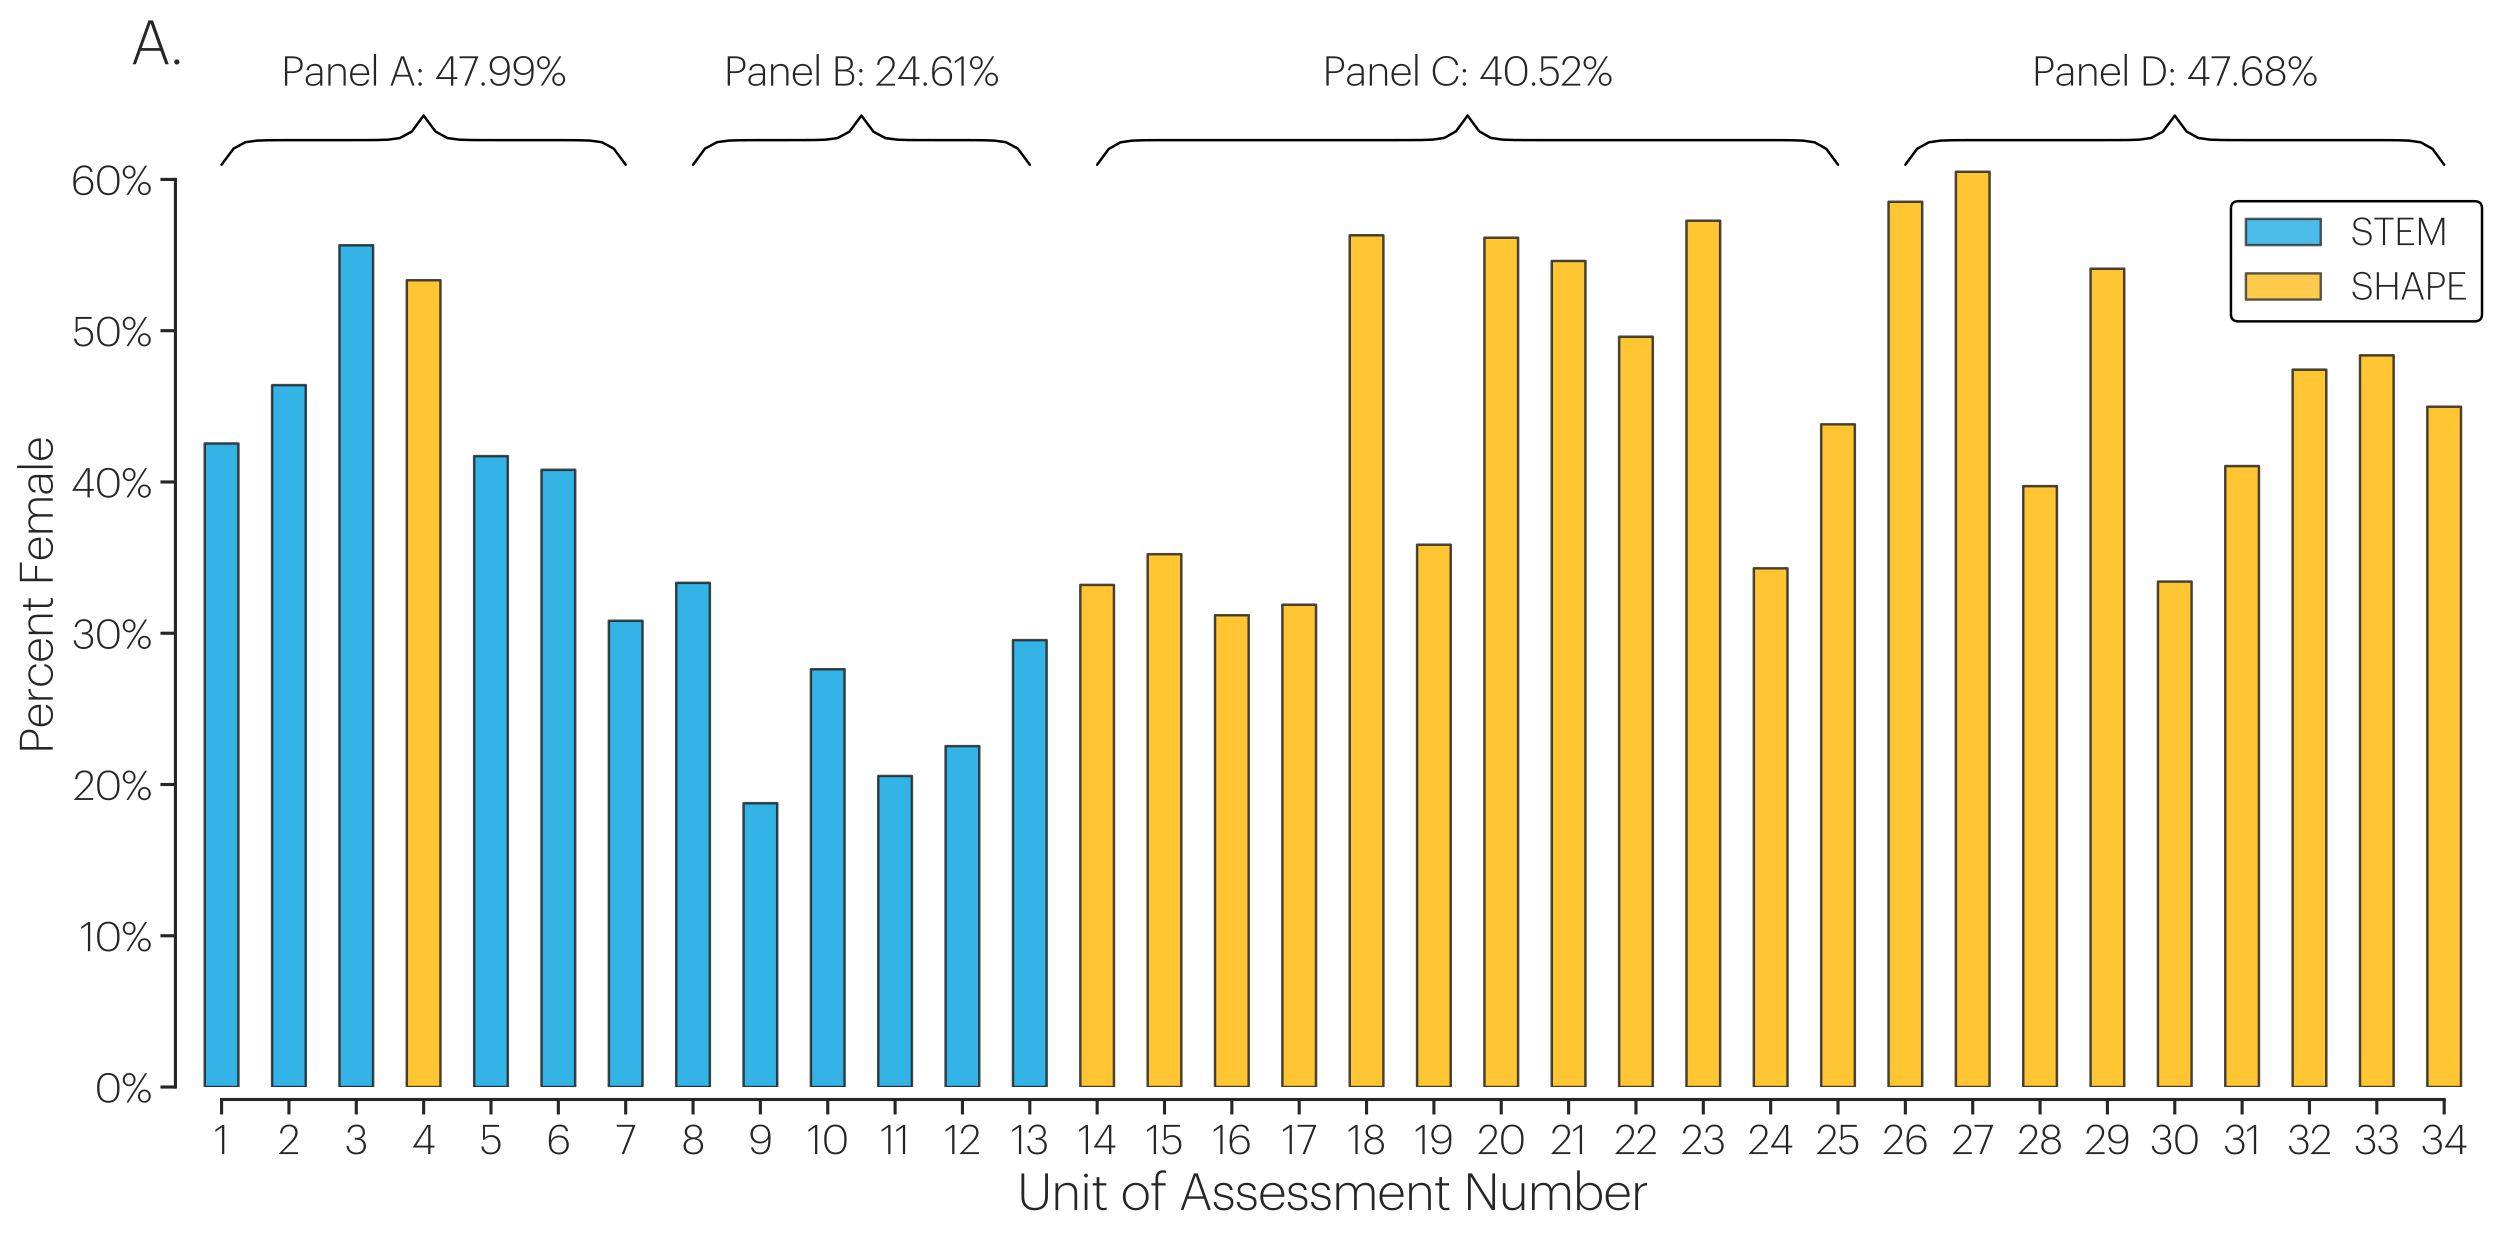 <?xml version="1.0" encoding="utf-8" standalone="no"?>
<!DOCTYPE svg PUBLIC "-//W3C//DTD SVG 1.1//EN"
  "http://www.w3.org/Graphics/SVG/1.1/DTD/svg11.dtd">
<svg xmlns:xlink="http://www.w3.org/1999/xlink" width="1001.698pt" height="495.631pt" viewBox="0 0 1001.698 495.631" xmlns="http://www.w3.org/2000/svg" version="1.1">
 <defs>
  <style type="text/css">*{stroke-linejoin: round; stroke-linecap: butt}</style>
 </defs>
 <g id="figure_1">
  <g id="patch_1">
   <path d="M 0 495.631 
L 1001.698 495.631 
L 1001.698 0 
L 0 0 
z
" style="fill: #ffffff"/>
  </g>
  <g id="axes_1">
   <g id="patch_2">
    <path d="M 75.29 435.551 
L 992.823 435.551 
L 992.823 41.6 
L 75.29 41.6 
z
" style="fill: #ffffff"/>
   </g>
   <g id="matplotlib.axis_1">
    <g id="xtick_1">
     <g id="line2d_1">
      <defs>
       <path id="mcbde3b806e" d="M 0 0 
L 0 6 
" style="stroke: #262626; stroke-width: 1.25"/>
      </defs>
      <g>
       <use xlink:href="#mcbde3b806e" x="88.783" y="440.551" style="fill: #262626; stroke: #262626; stroke-width: 1.25"/>
      </g>
     </g>
     <g id="text_1">
      <!-- 1 -->
      <g style="fill: #262626" transform="translate(85.839 462.419) scale(0.16 -0.16)">
       <defs>
        <path id="Graphik-Light-31" d="M 1222 0 
L 1222 4205 
L 173 3475 
L 173 3808 
L 1274 4576 
L 1574 4576 
L 1574 0 
L 1222 0 
z
" transform="scale(0.016)"/>
       </defs>
       <use xlink:href="#Graphik-Light-31"/>
      </g>
     </g>
    </g>
    <g id="xtick_2">
     <g id="line2d_2">
      <g>
       <use xlink:href="#mcbde3b806e" x="115.769" y="440.551" style="fill: #262626; stroke: #262626; stroke-width: 1.25"/>
      </g>
     </g>
     <g id="text_2">
      <!-- 2 -->
      <g style="fill: #262626" transform="translate(111.473 462.419) scale(0.16 -0.16)">
       <defs>
        <path id="Graphik-Light-32" d="M 128 0 
L 128 83 
L 1965 1984 
Q 2336 2368 2509 2697 
Q 2682 3027 2682 3392 
Q 2682 3840 2419 4086 
Q 2157 4333 1709 4333 
Q 1254 4333 966 4061 
Q 678 3789 614 3245 
L 282 3245 
Q 333 3891 720 4259 
Q 1107 4627 1708 4627 
Q 2310 4627 2675 4294 
Q 3040 3962 3040 3379 
Q 3040 2611 2170 1760 
L 691 294 
L 3104 294 
L 3104 0 
L 128 0 
z
" transform="scale(0.016)"/>
       </defs>
       <use xlink:href="#Graphik-Light-32"/>
      </g>
     </g>
    </g>
    <g id="xtick_3">
     <g id="line2d_3">
      <g>
       <use xlink:href="#mcbde3b806e" x="142.756" y="440.551" style="fill: #262626; stroke: #262626; stroke-width: 1.25"/>
      </g>
     </g>
     <g id="text_3">
      <!-- 3 -->
      <g style="fill: #262626" transform="translate(138.219 462.419) scale(0.16 -0.16)">
       <defs>
        <path id="Graphik-Light-33" d="M 1766 -51 
Q 1088 -51 675 336 
Q 262 723 237 1293 
L 563 1293 
Q 608 826 912 534 
Q 1216 243 1773 243 
Q 2323 243 2620 512 
Q 2918 781 2918 1267 
Q 2918 1722 2656 1984 
Q 2394 2246 1875 2246 
L 1542 2246 
L 1542 2547 
L 1850 2547 
Q 2317 2547 2547 2790 
Q 2778 3034 2778 3418 
Q 2778 3821 2531 4073 
Q 2285 4326 1837 4326 
Q 1370 4326 1075 4060 
Q 781 3795 736 3373 
L 416 3373 
Q 448 3904 845 4265 
Q 1242 4627 1837 4627 
Q 2426 4627 2774 4281 
Q 3123 3936 3123 3424 
Q 3123 3059 2921 2793 
Q 2720 2528 2374 2419 
Q 2797 2323 3040 2025 
Q 3283 1728 3283 1267 
Q 3283 653 2867 301 
Q 2451 -51 1766 -51 
z
" transform="scale(0.016)"/>
       </defs>
       <use xlink:href="#Graphik-Light-33"/>
      </g>
     </g>
    </g>
    <g id="xtick_4">
     <g id="line2d_4">
      <g>
       <use xlink:href="#mcbde3b806e" x="169.742" y="440.551" style="fill: #262626; stroke: #262626; stroke-width: 1.25"/>
      </g>
     </g>
     <g id="text_4">
      <!-- 4 -->
      <g style="fill: #262626" transform="translate(164.982 462.419) scale(0.16 -0.16)">
       <defs>
        <path id="Graphik-Light-34" d="M 2573 0 
L 2573 1030 
L 211 1030 
L 211 1139 
L 2426 4576 
L 2925 4576 
L 2925 1325 
L 3558 1325 
L 3558 1030 
L 2925 1030 
L 2925 0 
L 2573 0 
z
M 685 1325 
L 2573 1325 
L 2573 4314 
L 685 1325 
z
" transform="scale(0.016)"/>
       </defs>
       <use xlink:href="#Graphik-Light-34"/>
      </g>
     </g>
    </g>
    <g id="xtick_5">
     <g id="line2d_5">
      <g>
       <use xlink:href="#mcbde3b806e" x="196.728" y="440.551" style="fill: #262626; stroke: #262626; stroke-width: 1.25"/>
      </g>
     </g>
     <g id="text_5">
      <!-- 5 -->
      <g style="fill: #262626" transform="translate(192.241 462.419) scale(0.16 -0.16)">
       <defs>
        <path id="Graphik-Light-35" d="M 1715 -51 
Q 1050 -51 672 294 
Q 294 640 243 1178 
L 589 1178 
Q 730 243 1715 243 
Q 2259 243 2569 576 
Q 2880 909 2880 1485 
Q 2880 2022 2569 2352 
Q 2259 2682 1779 2682 
Q 1056 2682 646 2182 
L 512 2182 
L 512 4576 
L 3008 4576 
L 3008 4269 
L 813 4269 
L 813 2592 
Q 1197 2976 1837 2976 
Q 2445 2976 2845 2566 
Q 3245 2157 3245 1485 
Q 3245 781 2816 365 
Q 2387 -51 1715 -51 
z
" transform="scale(0.016)"/>
       </defs>
       <use xlink:href="#Graphik-Light-35"/>
      </g>
     </g>
    </g>
    <g id="xtick_6">
     <g id="line2d_6">
      <g>
       <use xlink:href="#mcbde3b806e" x="223.714" y="440.551" style="fill: #262626; stroke: #262626; stroke-width: 1.25"/>
      </g>
     </g>
     <g id="text_6">
      <!-- 6 -->
      <g style="fill: #262626" transform="translate(218.914 462.419) scale(0.16 -0.16)">
       <defs>
        <path id="Graphik-Light-36" d="M 1978 -51 
Q 1421 -51 1053 211 
Q 685 474 534 893 
Q 384 1312 384 1875 
L 384 2208 
Q 384 3418 851 4022 
Q 1318 4627 2106 4627 
Q 2630 4627 2972 4364 
Q 3315 4102 3392 3584 
L 3053 3584 
Q 2912 4326 2086 4326 
Q 1466 4326 1104 3836 
Q 742 3347 736 2317 
L 736 2131 
Q 890 2496 1245 2704 
Q 1600 2912 2016 2912 
Q 2714 2912 3114 2499 
Q 3514 2086 3514 1446 
Q 3514 774 3094 361 
Q 2675 -51 1978 -51 
z
M 1978 237 
Q 2509 237 2829 566 
Q 3149 896 3149 1434 
Q 3149 1978 2841 2301 
Q 2534 2624 1971 2624 
Q 1466 2624 1120 2313 
Q 774 2003 774 1491 
Q 774 941 1088 589 
Q 1402 237 1978 237 
z
" transform="scale(0.016)"/>
       </defs>
       <use xlink:href="#Graphik-Light-36"/>
      </g>
     </g>
    </g>
    <g id="xtick_7">
     <g id="line2d_7">
      <g>
       <use xlink:href="#mcbde3b806e" x="250.701" y="440.551" style="fill: #262626; stroke: #262626; stroke-width: 1.25"/>
      </g>
     </g>
     <g id="text_7">
      <!-- 7 -->
      <g style="fill: #262626" transform="translate(246.668 462.419) scale(0.16 -0.16)">
       <defs>
        <path id="Graphik-Light-37" d="M 954 0 
L 2656 4282 
L 179 4282 
L 179 4576 
L 3104 4576 
L 3104 4518 
L 1318 0 
L 954 0 
z
" transform="scale(0.016)"/>
       </defs>
       <use xlink:href="#Graphik-Light-37"/>
      </g>
     </g>
    </g>
    <g id="xtick_8">
     <g id="line2d_8">
      <g>
       <use xlink:href="#mcbde3b806e" x="277.687" y="440.551" style="fill: #262626; stroke: #262626; stroke-width: 1.25"/>
      </g>
     </g>
     <g id="text_8">
      <!-- 8 -->
      <g style="fill: #262626" transform="translate(273.023 462.419) scale(0.16 -0.16)">
       <defs>
        <path id="Graphik-Light-38" d="M 1869 -51 
Q 1242 -51 787 301 
Q 333 653 333 1274 
Q 333 1734 611 2048 
Q 890 2362 1338 2477 
Q 973 2579 749 2838 
Q 525 3098 525 3475 
Q 525 3987 925 4307 
Q 1325 4627 1869 4627 
Q 2413 4627 2809 4307 
Q 3206 3987 3206 3488 
Q 3206 3104 2992 2848 
Q 2778 2592 2406 2477 
Q 2867 2355 3132 2051 
Q 3398 1747 3398 1286 
Q 3398 653 2956 301 
Q 2515 -51 1869 -51 
z
M 1869 250 
Q 2394 250 2714 522 
Q 3034 794 3034 1299 
Q 3034 1779 2707 2048 
Q 2381 2317 1881 2317 
Q 1382 2317 1040 2041 
Q 698 1766 698 1286 
Q 698 787 1030 518 
Q 1363 250 1869 250 
z
M 1888 2605 
Q 2310 2605 2579 2838 
Q 2848 3072 2848 3488 
Q 2848 3859 2569 4099 
Q 2291 4339 1869 4339 
Q 1440 4339 1161 4102 
Q 883 3866 883 3475 
Q 883 3072 1180 2838 
Q 1478 2605 1888 2605 
z
" transform="scale(0.016)"/>
       </defs>
       <use xlink:href="#Graphik-Light-38"/>
      </g>
     </g>
    </g>
    <g id="xtick_9">
     <g id="line2d_9">
      <g>
       <use xlink:href="#mcbde3b806e" x="304.673" y="440.551" style="fill: #262626; stroke: #262626; stroke-width: 1.25"/>
      </g>
     </g>
     <g id="text_9">
      <!-- 9 -->
      <g style="fill: #262626" transform="translate(299.881 462.419) scale(0.16 -0.16)">
       <defs>
        <path id="Graphik-Light-39" d="M 1798 -45 
Q 1229 -45 861 240 
Q 493 525 397 1050 
L 742 1050 
Q 922 250 1805 250 
Q 2438 250 2771 694 
Q 3104 1139 3110 2170 
L 3110 2413 
Q 2957 2061 2595 1862 
Q 2234 1664 1811 1664 
Q 1126 1664 723 2073 
Q 320 2483 320 3136 
Q 320 3808 742 4217 
Q 1165 4627 1862 4627 
Q 2650 4627 3053 4121 
Q 3456 3616 3456 2739 
L 3456 2214 
Q 3456 -45 1798 -45 
z
M 1856 1952 
Q 2368 1952 2717 2256 
Q 3066 2560 3066 3053 
Q 3066 3610 2749 3978 
Q 2432 4346 1862 4346 
Q 1325 4346 1005 4016 
Q 685 3686 685 3149 
Q 685 2605 992 2278 
Q 1299 1952 1856 1952 
z
" transform="scale(0.016)"/>
       </defs>
       <use xlink:href="#Graphik-Light-39"/>
      </g>
     </g>
    </g>
    <g id="xtick_10">
     <g id="line2d_10">
      <g>
       <use xlink:href="#mcbde3b806e" x="331.659" y="440.551" style="fill: #262626; stroke: #262626; stroke-width: 1.25"/>
      </g>
     </g>
     <g id="text_10">
      <!-- 10 -->
      <g style="fill: #262626" transform="translate(323.443 462.419) scale(0.16 -0.16)">
       <defs>
        <path id="Graphik-Light-30" d="M 2125 250 
Q 2803 250 3148 723 
Q 3494 1197 3494 2112 
L 3494 2496 
Q 3494 3341 3126 3837 
Q 2758 4333 2105 4333 
Q 1453 4333 1091 3849 
Q 730 3366 730 2483 
L 730 2093 
Q 730 1190 1098 720 
Q 1466 250 2125 250 
z
M 2125 -51 
Q 1306 -51 835 521 
Q 365 1094 365 2093 
L 365 2477 
Q 365 3482 829 4054 
Q 1293 4627 2105 4627 
Q 2918 4627 3388 4051 
Q 3859 3475 3859 2496 
L 3859 2106 
Q 3859 1101 3404 525 
Q 2950 -51 2125 -51 
z
" transform="scale(0.016)"/>
       </defs>
       <use xlink:href="#Graphik-Light-31"/>
       <use xlink:href="#Graphik-Light-30" x="36.8"/>
      </g>
     </g>
    </g>
    <g id="xtick_11">
     <g id="line2d_11">
      <g>
       <use xlink:href="#mcbde3b806e" x="358.646" y="440.551" style="fill: #262626; stroke: #262626; stroke-width: 1.25"/>
      </g>
     </g>
     <g id="text_11">
      <!-- 11 -->
      <g style="fill: #262626" transform="translate(352.758 462.419) scale(0.16 -0.16)">
       <use xlink:href="#Graphik-Light-31"/>
       <use xlink:href="#Graphik-Light-31" x="36.8"/>
      </g>
     </g>
    </g>
    <g id="xtick_12">
     <g id="line2d_12">
      <g>
       <use xlink:href="#mcbde3b806e" x="385.632" y="440.551" style="fill: #262626; stroke: #262626; stroke-width: 1.25"/>
      </g>
     </g>
     <g id="text_12">
      <!-- 12 -->
      <g style="fill: #262626" transform="translate(378.392 462.419) scale(0.16 -0.16)">
       <use xlink:href="#Graphik-Light-31"/>
       <use xlink:href="#Graphik-Light-32" x="36.8"/>
      </g>
     </g>
    </g>
    <g id="xtick_13">
     <g id="line2d_13">
      <g>
       <use xlink:href="#mcbde3b806e" x="412.618" y="440.551" style="fill: #262626; stroke: #262626; stroke-width: 1.25"/>
      </g>
     </g>
     <g id="text_13">
      <!-- 13 -->
      <g style="fill: #262626" transform="translate(405.138 462.419) scale(0.16 -0.16)">
       <use xlink:href="#Graphik-Light-31"/>
       <use xlink:href="#Graphik-Light-33" x="36.8"/>
      </g>
     </g>
    </g>
    <g id="xtick_14">
     <g id="line2d_14">
      <g>
       <use xlink:href="#mcbde3b806e" x="439.604" y="440.551" style="fill: #262626; stroke: #262626; stroke-width: 1.25"/>
      </g>
     </g>
     <g id="text_14">
      <!-- 14 -->
      <g style="fill: #262626" transform="translate(431.901 462.419) scale(0.16 -0.16)">
       <use xlink:href="#Graphik-Light-31"/>
       <use xlink:href="#Graphik-Light-34" x="36.8"/>
      </g>
     </g>
    </g>
    <g id="xtick_15">
     <g id="line2d_15">
      <g>
       <use xlink:href="#mcbde3b806e" x="466.591" y="440.551" style="fill: #262626; stroke: #262626; stroke-width: 1.25"/>
      </g>
     </g>
     <g id="text_15">
      <!-- 15 -->
      <g style="fill: #262626" transform="translate(459.16 462.419) scale(0.16 -0.16)">
       <use xlink:href="#Graphik-Light-31"/>
       <use xlink:href="#Graphik-Light-35" x="36.8"/>
      </g>
     </g>
    </g>
    <g id="xtick_16">
     <g id="line2d_16">
      <g>
       <use xlink:href="#mcbde3b806e" x="493.577" y="440.551" style="fill: #262626; stroke: #262626; stroke-width: 1.25"/>
      </g>
     </g>
     <g id="text_16">
      <!-- 16 -->
      <g style="fill: #262626" transform="translate(485.833 462.419) scale(0.16 -0.16)">
       <use xlink:href="#Graphik-Light-31"/>
       <use xlink:href="#Graphik-Light-36" x="36.8"/>
      </g>
     </g>
    </g>
    <g id="xtick_17">
     <g id="line2d_17">
      <g>
       <use xlink:href="#mcbde3b806e" x="520.563" y="440.551" style="fill: #262626; stroke: #262626; stroke-width: 1.25"/>
      </g>
     </g>
     <g id="text_17">
      <!-- 17 -->
      <g style="fill: #262626" transform="translate(513.587 462.419) scale(0.16 -0.16)">
       <use xlink:href="#Graphik-Light-31"/>
       <use xlink:href="#Graphik-Light-37" x="36.8"/>
      </g>
     </g>
    </g>
    <g id="xtick_18">
     <g id="line2d_18">
      <g>
       <use xlink:href="#mcbde3b806e" x="547.55" y="440.551" style="fill: #262626; stroke: #262626; stroke-width: 1.25"/>
      </g>
     </g>
     <g id="text_18">
      <!-- 18 -->
      <g style="fill: #262626" transform="translate(539.942 462.419) scale(0.16 -0.16)">
       <use xlink:href="#Graphik-Light-31"/>
       <use xlink:href="#Graphik-Light-38" x="36.8"/>
      </g>
     </g>
    </g>
    <g id="xtick_19">
     <g id="line2d_19">
      <g>
       <use xlink:href="#mcbde3b806e" x="574.536" y="440.551" style="fill: #262626; stroke: #262626; stroke-width: 1.25"/>
      </g>
     </g>
     <g id="text_19">
      <!-- 19 -->
      <g style="fill: #262626" transform="translate(566.8 462.419) scale(0.16 -0.16)">
       <use xlink:href="#Graphik-Light-31"/>
       <use xlink:href="#Graphik-Light-39" x="36.8"/>
      </g>
     </g>
    </g>
    <g id="xtick_20">
     <g id="line2d_20">
      <g>
       <use xlink:href="#mcbde3b806e" x="601.522" y="440.551" style="fill: #262626; stroke: #262626; stroke-width: 1.25"/>
      </g>
     </g>
     <g id="text_20">
      <!-- 20 -->
      <g style="fill: #262626" transform="translate(591.953 462.419) scale(0.16 -0.16)">
       <use xlink:href="#Graphik-Light-32"/>
       <use xlink:href="#Graphik-Light-30" x="53.7"/>
      </g>
     </g>
    </g>
    <g id="xtick_21">
     <g id="line2d_21">
      <g>
       <use xlink:href="#mcbde3b806e" x="628.508" y="440.551" style="fill: #262626; stroke: #262626; stroke-width: 1.25"/>
      </g>
     </g>
     <g id="text_21">
      <!-- 21 -->
      <g style="fill: #262626" transform="translate(621.268 462.419) scale(0.16 -0.16)">
       <use xlink:href="#Graphik-Light-32"/>
       <use xlink:href="#Graphik-Light-31" x="53.7"/>
      </g>
     </g>
    </g>
    <g id="xtick_22">
     <g id="line2d_22">
      <g>
       <use xlink:href="#mcbde3b806e" x="655.495" y="440.551" style="fill: #262626; stroke: #262626; stroke-width: 1.25"/>
      </g>
     </g>
     <g id="text_22">
      <!-- 22 -->
      <g style="fill: #262626" transform="translate(646.902 462.419) scale(0.16 -0.16)">
       <use xlink:href="#Graphik-Light-32"/>
       <use xlink:href="#Graphik-Light-32" x="53.7"/>
      </g>
     </g>
    </g>
    <g id="xtick_23">
     <g id="line2d_23">
      <g>
       <use xlink:href="#mcbde3b806e" x="682.481" y="440.551" style="fill: #262626; stroke: #262626; stroke-width: 1.25"/>
      </g>
     </g>
     <g id="text_23">
      <!-- 23 -->
      <g style="fill: #262626" transform="translate(673.648 462.419) scale(0.16 -0.16)">
       <use xlink:href="#Graphik-Light-32"/>
       <use xlink:href="#Graphik-Light-33" x="53.7"/>
      </g>
     </g>
    </g>
    <g id="xtick_24">
     <g id="line2d_24">
      <g>
       <use xlink:href="#mcbde3b806e" x="709.467" y="440.551" style="fill: #262626; stroke: #262626; stroke-width: 1.25"/>
      </g>
     </g>
     <g id="text_24">
      <!-- 24 -->
      <g style="fill: #262626" transform="translate(700.411 462.419) scale(0.16 -0.16)">
       <use xlink:href="#Graphik-Light-32"/>
       <use xlink:href="#Graphik-Light-34" x="53.7"/>
      </g>
     </g>
    </g>
    <g id="xtick_25">
     <g id="line2d_25">
      <g>
       <use xlink:href="#mcbde3b806e" x="736.453" y="440.551" style="fill: #262626; stroke: #262626; stroke-width: 1.25"/>
      </g>
     </g>
     <g id="text_25">
      <!-- 25 -->
      <g style="fill: #262626" transform="translate(727.67 462.419) scale(0.16 -0.16)">
       <use xlink:href="#Graphik-Light-32"/>
       <use xlink:href="#Graphik-Light-35" x="53.7"/>
      </g>
     </g>
    </g>
    <g id="xtick_26">
     <g id="line2d_26">
      <g>
       <use xlink:href="#mcbde3b806e" x="763.44" y="440.551" style="fill: #262626; stroke: #262626; stroke-width: 1.25"/>
      </g>
     </g>
     <g id="text_26">
      <!-- 26 -->
      <g style="fill: #262626" transform="translate(754.343 462.419) scale(0.16 -0.16)">
       <use xlink:href="#Graphik-Light-32"/>
       <use xlink:href="#Graphik-Light-36" x="53.7"/>
      </g>
     </g>
    </g>
    <g id="xtick_27">
     <g id="line2d_27">
      <g>
       <use xlink:href="#mcbde3b806e" x="790.426" y="440.551" style="fill: #262626; stroke: #262626; stroke-width: 1.25"/>
      </g>
     </g>
     <g id="text_27">
      <!-- 27 -->
      <g style="fill: #262626" transform="translate(782.097 462.419) scale(0.16 -0.16)">
       <use xlink:href="#Graphik-Light-32"/>
       <use xlink:href="#Graphik-Light-37" x="53.7"/>
      </g>
     </g>
    </g>
    <g id="xtick_28">
     <g id="line2d_28">
      <g>
       <use xlink:href="#mcbde3b806e" x="817.412" y="440.551" style="fill: #262626; stroke: #262626; stroke-width: 1.25"/>
      </g>
     </g>
     <g id="text_28">
      <!-- 28 -->
      <g style="fill: #262626" transform="translate(808.452 462.419) scale(0.16 -0.16)">
       <use xlink:href="#Graphik-Light-32"/>
       <use xlink:href="#Graphik-Light-38" x="53.7"/>
      </g>
     </g>
    </g>
    <g id="xtick_29">
     <g id="line2d_29">
      <g>
       <use xlink:href="#mcbde3b806e" x="844.398" y="440.551" style="fill: #262626; stroke: #262626; stroke-width: 1.25"/>
      </g>
     </g>
     <g id="text_29">
      <!-- 29 -->
      <g style="fill: #262626" transform="translate(835.31 462.419) scale(0.16 -0.16)">
       <use xlink:href="#Graphik-Light-32"/>
       <use xlink:href="#Graphik-Light-39" x="53.7"/>
      </g>
     </g>
    </g>
    <g id="xtick_30">
     <g id="line2d_30">
      <g>
       <use xlink:href="#mcbde3b806e" x="871.385" y="440.551" style="fill: #262626; stroke: #262626; stroke-width: 1.25"/>
      </g>
     </g>
     <g id="text_30">
      <!-- 30 -->
      <g style="fill: #262626" transform="translate(861.576 462.419) scale(0.16 -0.16)">
       <use xlink:href="#Graphik-Light-33"/>
       <use xlink:href="#Graphik-Light-30" x="56.7"/>
      </g>
     </g>
    </g>
    <g id="xtick_31">
     <g id="line2d_31">
      <g>
       <use xlink:href="#mcbde3b806e" x="898.371" y="440.551" style="fill: #262626; stroke: #262626; stroke-width: 1.25"/>
      </g>
     </g>
     <g id="text_31">
      <!-- 31 -->
      <g style="fill: #262626" transform="translate(890.891 462.419) scale(0.16 -0.16)">
       <use xlink:href="#Graphik-Light-33"/>
       <use xlink:href="#Graphik-Light-31" x="56.7"/>
      </g>
     </g>
    </g>
    <g id="xtick_32">
     <g id="line2d_32">
      <g>
       <use xlink:href="#mcbde3b806e" x="925.357" y="440.551" style="fill: #262626; stroke: #262626; stroke-width: 1.25"/>
      </g>
     </g>
     <g id="text_32">
      <!-- 32 -->
      <g style="fill: #262626" transform="translate(916.525 462.419) scale(0.16 -0.16)">
       <use xlink:href="#Graphik-Light-33"/>
       <use xlink:href="#Graphik-Light-32" x="56.7"/>
      </g>
     </g>
    </g>
    <g id="xtick_33">
     <g id="line2d_33">
      <g>
       <use xlink:href="#mcbde3b806e" x="952.343" y="440.551" style="fill: #262626; stroke: #262626; stroke-width: 1.25"/>
      </g>
     </g>
     <g id="text_33">
      <!-- 33 -->
      <g style="fill: #262626" transform="translate(943.271 462.419) scale(0.16 -0.16)">
       <use xlink:href="#Graphik-Light-33"/>
       <use xlink:href="#Graphik-Light-33" x="56.7"/>
      </g>
     </g>
    </g>
    <g id="xtick_34">
     <g id="line2d_34">
      <g>
       <use xlink:href="#mcbde3b806e" x="979.33" y="440.551" style="fill: #262626; stroke: #262626; stroke-width: 1.25"/>
      </g>
     </g>
     <g id="text_34">
      <!-- 34 -->
      <g style="fill: #262626" transform="translate(970.033 462.419) scale(0.16 -0.16)">
       <use xlink:href="#Graphik-Light-33"/>
       <use xlink:href="#Graphik-Light-34" x="56.7"/>
      </g>
     </g>
    </g>
    <g id="text_35">
     <!-- Unit of Assessment Number -->
     <g style="fill: #262626" transform="translate(407.594 484.79) scale(0.2 -0.2)">
      <defs>
       <path id="Graphik-Light-55" d="M 2163 -45 
Q 1382 -45 953 390 
Q 525 826 525 1638 
L 525 4576 
L 877 4576 
L 877 1677 
Q 877 256 2170 256 
Q 2842 256 3165 611 
Q 3488 966 3488 1760 
L 3488 4576 
L 3846 4576 
L 3846 1709 
Q 3846 870 3424 412 
Q 3002 -45 2163 -45 
z
" transform="scale(0.016)"/>
       <path id="Graphik-Light-6e" d="M 525 0 
L 525 3347 
L 864 3347 
L 864 2694 
Q 986 2989 1306 3193 
Q 1626 3398 2048 3398 
Q 2605 3398 2921 3072 
Q 3238 2746 3238 2061 
L 3238 0 
L 2899 0 
L 2899 2080 
Q 2899 3104 1971 3104 
Q 1523 3104 1193 2816 
Q 864 2528 864 2029 
L 864 0 
L 525 0 
z
" transform="scale(0.016)"/>
       <path id="Graphik-Light-69" d="M 538 0 
L 538 3347 
L 877 3347 
L 877 0 
L 538 0 
z
M 873 4134 
Q 806 4064 704 4064 
Q 602 4064 531 4134 
Q 461 4205 461 4307 
Q 461 4403 531 4473 
Q 602 4544 704 4544 
Q 806 4544 873 4473 
Q 941 4403 941 4307 
Q 941 4205 873 4134 
z
" transform="scale(0.016)"/>
       <path id="Graphik-Light-74" d="M 1472 -45 
Q 1075 -45 864 179 
Q 653 403 653 806 
L 653 3059 
L 160 3059 
L 160 3347 
L 653 3347 
L 653 4109 
L 992 4109 
L 992 3347 
L 1869 3347 
L 1869 3059 
L 992 3059 
L 992 832 
Q 992 243 1491 243 
Q 1702 243 1914 314 
L 1914 26 
Q 1715 -45 1472 -45 
z
" transform="scale(0.016)"/>
       <path id="Graphik-Light-20" transform="scale(0.016)"/>
       <path id="Graphik-Light-6f" d="M 1894 237 
Q 2445 237 2800 621 
Q 3155 1005 3155 1645 
L 3155 1696 
Q 3155 2342 2796 2726 
Q 2438 3110 1894 3110 
Q 1344 3110 985 2723 
Q 627 2336 627 1696 
L 627 1645 
Q 627 1011 982 624 
Q 1338 237 1894 237 
z
M 3040 425 
Q 2573 -51 1888 -51 
Q 1203 -51 739 429 
Q 275 909 275 1645 
L 275 1696 
Q 275 2438 742 2918 
Q 1210 3398 1894 3398 
Q 2586 3398 3046 2924 
Q 3507 2451 3507 1702 
L 3507 1651 
Q 3507 902 3040 425 
z
" transform="scale(0.016)"/>
       <path id="Graphik-Light-66" d="M 672 0 
L 672 3059 
L 166 3059 
L 166 3347 
L 672 3347 
L 672 3949 
Q 672 4454 928 4710 
Q 1184 4966 1619 4966 
Q 1805 4966 1990 4909 
L 1990 4621 
Q 1818 4678 1632 4678 
Q 1344 4678 1177 4505 
Q 1011 4333 1011 3981 
L 1011 3347 
L 1946 3347 
L 1946 3059 
L 1011 3059 
L 1011 0 
L 672 0 
z
" transform="scale(0.016)"/>
       <path id="Graphik-Light-41" d="M 211 0 
L 1856 4576 
L 2330 4576 
L 3974 0 
L 3616 0 
L 3110 1402 
L 1050 1402 
L 550 0 
L 211 0 
z
M 2080 4282 
L 1152 1690 
L 3008 1690 
L 2080 4282 
z
" transform="scale(0.016)"/>
       <path id="Graphik-Light-73" d="M 1530 -58 
Q 947 -58 611 227 
Q 275 512 243 998 
L 570 998 
Q 666 230 1530 230 
Q 1946 230 2163 406 
Q 2381 582 2381 889 
Q 2381 1197 2189 1337 
Q 1997 1478 1504 1568 
Q 870 1683 611 1881 
Q 352 2080 352 2502 
Q 352 2912 678 3155 
Q 1005 3398 1453 3398 
Q 2496 3398 2618 2490 
L 2291 2490 
Q 2170 3110 1446 3110 
Q 1094 3110 880 2947 
Q 666 2784 666 2515 
Q 666 2234 861 2096 
Q 1056 1958 1581 1869 
Q 2176 1760 2441 1568 
Q 2707 1376 2707 915 
Q 2707 480 2396 211 
Q 2086 -58 1530 -58 
z
" transform="scale(0.016)"/>
       <path id="Graphik-Light-65" d="M 1862 -51 
Q 1139 -51 707 416 
Q 275 883 275 1638 
L 275 1690 
Q 275 2445 707 2921 
Q 1139 3398 1811 3398 
Q 2451 3398 2864 2979 
Q 3277 2560 3277 1766 
L 3277 1645 
L 627 1645 
Q 640 966 957 601 
Q 1274 237 1862 237 
Q 2739 237 2912 934 
L 3251 934 
Q 3149 461 2777 205 
Q 2406 -51 1862 -51 
z
M 640 1920 
L 2925 1920 
Q 2899 2515 2608 2812 
Q 2317 3110 1811 3110 
Q 1325 3110 1005 2787 
Q 685 2464 640 1920 
z
" transform="scale(0.016)"/>
       <path id="Graphik-Light-6d" d="M 525 0 
L 525 3347 
L 864 3347 
L 864 2714 
Q 986 3008 1277 3203 
Q 1568 3398 1958 3398 
Q 2784 3398 2982 2650 
Q 3136 3002 3462 3200 
Q 3789 3398 4173 3398 
Q 4691 3398 4992 3084 
Q 5293 2771 5293 2093 
L 5293 0 
L 4954 0 
L 4954 2112 
Q 4954 2630 4742 2867 
Q 4531 3104 4115 3104 
Q 3699 3104 3388 2819 
Q 3078 2534 3078 2042 
L 3078 0 
L 2739 0 
L 2739 2112 
Q 2739 2630 2528 2867 
Q 2317 3104 1901 3104 
Q 1485 3104 1174 2819 
Q 864 2534 864 2042 
L 864 0 
L 525 0 
z
" transform="scale(0.016)"/>
       <path id="Graphik-Light-4e" d="M 589 0 
L 589 4576 
L 1075 4576 
L 3635 493 
L 3635 4576 
L 3974 4576 
L 3974 0 
L 3552 0 
L 934 4179 
L 934 0 
L 589 0 
z
" transform="scale(0.016)"/>
       <path id="Graphik-Light-75" d="M 1670 -51 
Q 1120 -51 806 259 
Q 493 570 493 1229 
L 493 3347 
L 832 3347 
L 832 1248 
Q 832 243 1747 243 
Q 2189 243 2515 528 
Q 2842 813 2842 1312 
L 2842 3347 
L 3181 3347 
L 3181 0 
L 2842 0 
L 2842 640 
Q 2720 346 2406 147 
Q 2093 -51 1670 -51 
z
" transform="scale(0.016)"/>
       <path id="Graphik-Light-62" d="M 2138 -51 
Q 1677 -51 1344 185 
Q 1011 422 864 762 
L 864 0 
L 525 0 
L 525 4947 
L 864 4947 
L 864 2566 
Q 1018 2912 1366 3155 
Q 1715 3398 2138 3398 
Q 2784 3398 3213 2937 
Q 3642 2477 3642 1709 
L 3642 1658 
Q 3642 883 3219 416 
Q 2797 -51 2138 -51 
z
M 2112 237 
Q 2650 237 2970 611 
Q 3290 986 3290 1645 
L 3290 1696 
Q 3290 2362 2950 2736 
Q 2611 3110 2106 3110 
Q 1587 3110 1222 2732 
Q 858 2355 858 1696 
L 858 1645 
Q 858 979 1213 608 
Q 1568 237 2112 237 
z
" transform="scale(0.016)"/>
       <path id="Graphik-Light-72" d="M 525 0 
L 525 3347 
L 864 3347 
L 864 2643 
Q 1190 3366 1997 3392 
L 1997 3072 
Q 864 3027 864 1856 
L 864 0 
L 525 0 
z
" transform="scale(0.016)"/>
      </defs>
      <use xlink:href="#Graphik-Light-55"/>
      <use xlink:href="#Graphik-Light-6e" x="68.2"/>
      <use xlink:href="#Graphik-Light-69" x="126.5"/>
      <use xlink:href="#Graphik-Light-74" x="148.6"/>
      <use xlink:href="#Graphik-Light-20" x="182.4"/>
      <use xlink:href="#Graphik-Light-6f" x="207.1"/>
      <use xlink:href="#Graphik-Light-66" x="266.2"/>
      <use xlink:href="#Graphik-Light-20" x="299.5"/>
      <use xlink:href="#Graphik-Light-41" x="324.2"/>
      <use xlink:href="#Graphik-Light-73" x="389.6"/>
      <use xlink:href="#Graphik-Light-73" x="436.1"/>
      <use xlink:href="#Graphik-Light-65" x="482.6"/>
      <use xlink:href="#Graphik-Light-73" x="538"/>
      <use xlink:href="#Graphik-Light-73" x="584.5"/>
      <use xlink:href="#Graphik-Light-6d" x="631"/>
      <use xlink:href="#Graphik-Light-65" x="721.4"/>
      <use xlink:href="#Graphik-Light-6e" x="776.8"/>
      <use xlink:href="#Graphik-Light-74" x="835.1"/>
      <use xlink:href="#Graphik-Light-20" x="868.9"/>
      <use xlink:href="#Graphik-Light-4e" x="893.6"/>
      <use xlink:href="#Graphik-Light-75" x="964.9"/>
      <use xlink:href="#Graphik-Light-6d" x="1022.8"/>
      <use xlink:href="#Graphik-Light-62" x="1113.2"/>
      <use xlink:href="#Graphik-Light-65" x="1174.4"/>
      <use xlink:href="#Graphik-Light-72" x="1229.8"/>
     </g>
    </g>
   </g>
   <g id="matplotlib.axis_2">
    <g id="ytick_1">
     <g id="line2d_35">
      <defs>
       <path id="m422730d2fc" d="M 0 0 
L -6 0 
" style="stroke: #262626; stroke-width: 1.25"/>
      </defs>
      <g>
       <use xlink:href="#m422730d2fc" x="70.29" y="435.551" style="fill: #262626; stroke: #262626; stroke-width: 1.25"/>
      </g>
     </g>
     <g id="text_36">
      <!-- 0% -->
      <g style="fill: #262626" transform="translate(37.99 441.735) scale(0.16 -0.16)">
       <defs>
        <path id="Graphik-Light-25" d="M 768 3014 
Q 960 2816 1261 2816 
Q 1562 2816 1754 3017 
Q 1946 3219 1946 3578 
Q 1946 3923 1754 4131 
Q 1562 4339 1261 4339 
Q 966 4339 771 4131 
Q 576 3923 576 3565 
Q 576 3213 768 3014 
z
M 1261 2547 
Q 858 2547 557 2832 
Q 256 3117 256 3565 
Q 256 4013 553 4310 
Q 851 4608 1261 4608 
Q 1677 4608 1968 4313 
Q 2259 4019 2259 3578 
Q 2259 3123 1964 2835 
Q 1670 2547 1261 2547 
z
M 826 0 
L 3744 4576 
L 4064 4576 
L 1152 0 
L 826 0 
z
M 3635 230 
Q 3936 230 4128 432 
Q 4320 634 4320 992 
Q 4320 1338 4128 1542 
Q 3936 1747 3635 1747 
Q 3341 1747 3145 1539 
Q 2950 1331 2950 979 
Q 2950 634 3145 432 
Q 3341 230 3635 230 
z
M 3635 -45 
Q 3232 -45 2934 243 
Q 2637 531 2637 979 
Q 2637 1427 2931 1724 
Q 3226 2022 3635 2022 
Q 4051 2022 4345 1728 
Q 4640 1434 4640 992 
Q 4640 538 4342 246 
Q 4045 -45 3635 -45 
z
" transform="scale(0.016)"/>
       </defs>
       <use xlink:href="#Graphik-Light-30"/>
       <use xlink:href="#Graphik-Light-25" x="65.9"/>
      </g>
     </g>
    </g>
    <g id="ytick_2">
     <g id="line2d_36">
      <g>
       <use xlink:href="#m422730d2fc" x="70.29" y="374.943" style="fill: #262626; stroke: #262626; stroke-width: 1.25"/>
      </g>
     </g>
     <g id="text_37">
      <!-- 10% -->
      <g style="fill: #262626" transform="translate(32.102 381.127) scale(0.16 -0.16)">
       <use xlink:href="#Graphik-Light-31"/>
       <use xlink:href="#Graphik-Light-30" x="36.8"/>
       <use xlink:href="#Graphik-Light-25" x="102.7"/>
      </g>
     </g>
    </g>
    <g id="ytick_3">
     <g id="line2d_37">
      <g>
       <use xlink:href="#m422730d2fc" x="70.29" y="314.335" style="fill: #262626; stroke: #262626; stroke-width: 1.25"/>
      </g>
     </g>
     <g id="text_38">
      <!-- 20% -->
      <g style="fill: #262626" transform="translate(29.398 320.519) scale(0.16 -0.16)">
       <use xlink:href="#Graphik-Light-32"/>
       <use xlink:href="#Graphik-Light-30" x="53.7"/>
       <use xlink:href="#Graphik-Light-25" x="119.6"/>
      </g>
     </g>
    </g>
    <g id="ytick_4">
     <g id="line2d_38">
      <g>
       <use xlink:href="#m422730d2fc" x="70.29" y="253.727" style="fill: #262626; stroke: #262626; stroke-width: 1.25"/>
      </g>
     </g>
     <g id="text_39">
      <!-- 30% -->
      <g style="fill: #262626" transform="translate(28.918 259.911) scale(0.16 -0.16)">
       <use xlink:href="#Graphik-Light-33"/>
       <use xlink:href="#Graphik-Light-30" x="56.7"/>
       <use xlink:href="#Graphik-Light-25" x="122.6"/>
      </g>
     </g>
    </g>
    <g id="ytick_5">
     <g id="line2d_39">
      <g>
       <use xlink:href="#m422730d2fc" x="70.29" y="193.12" style="fill: #262626; stroke: #262626; stroke-width: 1.25"/>
      </g>
     </g>
     <g id="text_40">
      <!-- 40% -->
      <g style="fill: #262626" transform="translate(28.47 199.303) scale(0.16 -0.16)">
       <use xlink:href="#Graphik-Light-34"/>
       <use xlink:href="#Graphik-Light-30" x="59.5"/>
       <use xlink:href="#Graphik-Light-25" x="125.4"/>
      </g>
     </g>
    </g>
    <g id="ytick_6">
     <g id="line2d_40">
      <g>
       <use xlink:href="#m422730d2fc" x="70.29" y="132.512" style="fill: #262626; stroke: #262626; stroke-width: 1.25"/>
      </g>
     </g>
     <g id="text_41">
      <!-- 50% -->
      <g style="fill: #262626" transform="translate(29.015 138.696) scale(0.16 -0.16)">
       <use xlink:href="#Graphik-Light-35"/>
       <use xlink:href="#Graphik-Light-30" x="56.1"/>
       <use xlink:href="#Graphik-Light-25" x="122"/>
      </g>
     </g>
    </g>
    <g id="ytick_7">
     <g id="line2d_41">
      <g>
       <use xlink:href="#m422730d2fc" x="70.29" y="71.904" style="fill: #262626; stroke: #262626; stroke-width: 1.25"/>
      </g>
     </g>
     <g id="text_42">
      <!-- 60% -->
      <g style="fill: #262626" transform="translate(28.39 78.088) scale(0.16 -0.16)">
       <use xlink:href="#Graphik-Light-36"/>
       <use xlink:href="#Graphik-Light-30" x="60"/>
       <use xlink:href="#Graphik-Light-25" x="125.9"/>
      </g>
     </g>
    </g>
    <g id="text_43">
     <!-- Percent Female -->
     <g style="fill: #262626" transform="translate(21.113 302.037) rotate(-90) scale(0.18 -0.18)">
      <defs>
       <path id="Graphik-Light-50" d="M 589 0 
L 589 4576 
L 1798 4576 
Q 2509 4576 2934 4262 
Q 3360 3949 3360 3290 
L 3360 3264 
Q 3360 2592 2937 2275 
Q 2515 1958 1805 1958 
L 947 1958 
L 947 0 
L 589 0 
z
M 947 2246 
L 1830 2246 
Q 3002 2246 3002 3264 
L 3002 3290 
Q 3002 3821 2694 4051 
Q 2387 4282 1818 4282 
L 947 4282 
L 947 2246 
z
" transform="scale(0.016)"/>
       <path id="Graphik-Light-63" d="M 1875 -51 
Q 1190 -51 732 419 
Q 275 890 275 1638 
L 275 1690 
Q 275 2445 736 2921 
Q 1197 3398 1875 3398 
Q 2419 3398 2812 3110 
Q 3206 2822 3270 2285 
L 2938 2285 
Q 2880 2688 2585 2899 
Q 2291 3110 1875 3110 
Q 1338 3110 982 2723 
Q 627 2336 627 1690 
L 627 1638 
Q 627 992 979 614 
Q 1331 237 1875 237 
Q 2310 237 2620 480 
Q 2931 723 2989 1158 
L 3302 1158 
Q 3232 621 2838 285 
Q 2445 -51 1875 -51 
z
" transform="scale(0.016)"/>
       <path id="Graphik-Light-46" d="M 589 0 
L 589 4576 
L 3194 4576 
L 3194 4282 
L 947 4282 
L 947 2464 
L 2714 2464 
L 2714 2170 
L 947 2170 
L 947 0 
L 589 0 
z
" transform="scale(0.016)"/>
       <path id="Graphik-Light-61" d="M 1414 -51 
Q 902 -51 592 195 
Q 282 442 282 902 
Q 282 1440 717 1677 
Q 1152 1914 1850 1914 
L 2547 1914 
L 2547 2214 
Q 2547 2682 2345 2896 
Q 2144 3110 1702 3110 
Q 870 3110 762 2400 
L 429 2400 
Q 486 2899 844 3148 
Q 1203 3398 1715 3398 
Q 2886 3398 2886 2214 
L 2886 0 
L 2547 0 
L 2547 512 
Q 2182 -51 1414 -51 
z
M 1440 224 
Q 1907 224 2227 467 
Q 2547 710 2547 1082 
L 2547 1651 
L 1862 1651 
Q 1485 1651 1225 1593 
Q 966 1536 793 1363 
Q 621 1190 621 902 
Q 621 224 1440 224 
z
" transform="scale(0.016)"/>
       <path id="Graphik-Light-6c" d="M 538 0 
L 538 4947 
L 883 4947 
L 883 0 
L 538 0 
z
" transform="scale(0.016)"/>
      </defs>
      <use xlink:href="#Graphik-Light-50"/>
      <use xlink:href="#Graphik-Light-65" x="56.8"/>
      <use xlink:href="#Graphik-Light-72" x="112.2"/>
      <use xlink:href="#Graphik-Light-63" x="147"/>
      <use xlink:href="#Graphik-Light-65" x="202.6"/>
      <use xlink:href="#Graphik-Light-6e" x="258"/>
      <use xlink:href="#Graphik-Light-74" x="316.3"/>
      <use xlink:href="#Graphik-Light-20" x="350.1"/>
      <use xlink:href="#Graphik-Light-46" x="374.8"/>
      <use xlink:href="#Graphik-Light-65" x="428.8"/>
      <use xlink:href="#Graphik-Light-6d" x="484.2"/>
      <use xlink:href="#Graphik-Light-61" x="574.6"/>
      <use xlink:href="#Graphik-Light-6c" x="627.5"/>
      <use xlink:href="#Graphik-Light-65" x="649.7"/>
     </g>
    </g>
   </g>
   <g id="patch_3">
    <path d="M 82.037 435.551 
L 95.53 435.551 
L 95.53 177.688 
L 82.037 177.688 
z
" clip-path="url(#p935c59e486)" style="fill: #00a0df; opacity: 0.8; stroke: #1a1a1a; stroke-linejoin: miter"/>
   </g>
   <g id="patch_4">
    <path d="M 109.023 435.551 
L 122.516 435.551 
L 122.516 154.309 
L 109.023 154.309 
z
" clip-path="url(#p935c59e486)" style="fill: #00a0df; opacity: 0.8; stroke: #1a1a1a; stroke-linejoin: miter"/>
   </g>
   <g id="patch_5">
    <path d="M 136.009 435.551 
L 149.502 435.551 
L 149.502 98.27 
L 136.009 98.27 
z
" clip-path="url(#p935c59e486)" style="fill: #00a0df; opacity: 0.8; stroke: #1a1a1a; stroke-linejoin: miter"/>
   </g>
   <g id="patch_6">
    <path d="M 162.995 435.551 
L 176.488 435.551 
L 176.488 112.282 
L 162.995 112.282 
z
" clip-path="url(#p935c59e486)" style="fill: #ffb600; opacity: 0.8; stroke: #1a1a1a; stroke-linejoin: miter"/>
   </g>
   <g id="patch_7">
    <path d="M 189.982 435.551 
L 203.475 435.551 
L 203.475 182.766 
L 189.982 182.766 
z
" clip-path="url(#p935c59e486)" style="fill: #00a0df; opacity: 0.8; stroke: #1a1a1a; stroke-linejoin: miter"/>
   </g>
   <g id="patch_8">
    <path d="M 216.968 435.551 
L 230.461 435.551 
L 230.461 188.237 
L 216.968 188.237 
z
" clip-path="url(#p935c59e486)" style="fill: #00a0df; opacity: 0.8; stroke: #1a1a1a; stroke-linejoin: miter"/>
   </g>
   <g id="patch_9">
    <path d="M 243.954 435.551 
L 257.447 435.551 
L 257.447 248.725 
L 243.954 248.725 
z
" clip-path="url(#p935c59e486)" style="fill: #00a0df; opacity: 0.8; stroke: #1a1a1a; stroke-linejoin: miter"/>
   </g>
   <g id="patch_10">
    <path d="M 270.94 435.551 
L 284.434 435.551 
L 284.434 233.525 
L 270.94 233.525 
z
" clip-path="url(#p935c59e486)" style="fill: #00a0df; opacity: 0.8; stroke: #1a1a1a; stroke-linejoin: miter"/>
   </g>
   <g id="patch_11">
    <path d="M 297.927 435.551 
L 311.42 435.551 
L 311.42 321.829 
L 297.927 321.829 
z
" clip-path="url(#p935c59e486)" style="fill: #00a0df; opacity: 0.8; stroke: #1a1a1a; stroke-linejoin: miter"/>
   </g>
   <g id="patch_12">
    <path d="M 324.913 435.551 
L 338.406 435.551 
L 338.406 268.141 
L 324.913 268.141 
z
" clip-path="url(#p935c59e486)" style="fill: #00a0df; opacity: 0.8; stroke: #1a1a1a; stroke-linejoin: miter"/>
   </g>
   <g id="patch_13">
    <path d="M 351.899 435.551 
L 365.392 435.551 
L 365.392 310.92 
L 351.899 310.92 
z
" clip-path="url(#p935c59e486)" style="fill: #00a0df; opacity: 0.8; stroke: #1a1a1a; stroke-linejoin: miter"/>
   </g>
   <g id="patch_14">
    <path d="M 378.885 435.551 
L 392.379 435.551 
L 392.379 298.947 
L 378.885 298.947 
z
" clip-path="url(#p935c59e486)" style="fill: #00a0df; opacity: 0.8; stroke: #1a1a1a; stroke-linejoin: miter"/>
   </g>
   <g id="patch_15">
    <path d="M 405.872 435.551 
L 419.365 435.551 
L 419.365 256.482 
L 405.872 256.482 
z
" clip-path="url(#p935c59e486)" style="fill: #00a0df; opacity: 0.8; stroke: #1a1a1a; stroke-linejoin: miter"/>
   </g>
   <g id="patch_16">
    <path d="M 432.858 435.551 
L 446.351 435.551 
L 446.351 234.365 
L 432.858 234.365 
z
" clip-path="url(#p935c59e486)" style="fill: #ffb600; opacity: 0.8; stroke: #1a1a1a; stroke-linejoin: miter"/>
   </g>
   <g id="patch_17">
    <path d="M 459.844 435.551 
L 473.337 435.551 
L 473.337 222.046 
L 459.844 222.046 
z
" clip-path="url(#p935c59e486)" style="fill: #ffb600; opacity: 0.8; stroke: #1a1a1a; stroke-linejoin: miter"/>
   </g>
   <g id="patch_18">
    <path d="M 486.83 435.551 
L 500.324 435.551 
L 500.324 246.51 
L 486.83 246.51 
z
" clip-path="url(#p935c59e486)" style="fill: #ffb600; opacity: 0.8; stroke: #1a1a1a; stroke-linejoin: miter"/>
   </g>
   <g id="patch_19">
    <path d="M 513.817 435.551 
L 527.31 435.551 
L 527.31 242.3 
L 513.817 242.3 
z
" clip-path="url(#p935c59e486)" style="fill: #ffb600; opacity: 0.8; stroke: #1a1a1a; stroke-linejoin: miter"/>
   </g>
   <g id="patch_20">
    <path d="M 540.803 435.551 
L 554.296 435.551 
L 554.296 94.264 
L 540.803 94.264 
z
" clip-path="url(#p935c59e486)" style="fill: #ffb600; opacity: 0.8; stroke: #1a1a1a; stroke-linejoin: miter"/>
   </g>
   <g id="patch_21">
    <path d="M 567.789 435.551 
L 581.282 435.551 
L 581.282 218.258 
L 567.789 218.258 
z
" clip-path="url(#p935c59e486)" style="fill: #ffb600; opacity: 0.8; stroke: #1a1a1a; stroke-linejoin: miter"/>
   </g>
   <g id="patch_22">
    <path d="M 594.775 435.551 
L 608.269 435.551 
L 608.269 95.24 
L 594.775 95.24 
z
" clip-path="url(#p935c59e486)" style="fill: #ffb600; opacity: 0.8; stroke: #1a1a1a; stroke-linejoin: miter"/>
   </g>
   <g id="patch_23">
    <path d="M 621.762 435.551 
L 635.255 435.551 
L 635.255 104.559 
L 621.762 104.559 
z
" clip-path="url(#p935c59e486)" style="fill: #ffb600; opacity: 0.8; stroke: #1a1a1a; stroke-linejoin: miter"/>
   </g>
   <g id="patch_24">
    <path d="M 648.748 435.551 
L 662.241 435.551 
L 662.241 134.917 
L 648.748 134.917 
z
" clip-path="url(#p935c59e486)" style="fill: #ffb600; opacity: 0.8; stroke: #1a1a1a; stroke-linejoin: miter"/>
   </g>
   <g id="patch_25">
    <path d="M 675.734 435.551 
L 689.227 435.551 
L 689.227 88.422 
L 675.734 88.422 
z
" clip-path="url(#p935c59e486)" style="fill: #ffb600; opacity: 0.8; stroke: #1a1a1a; stroke-linejoin: miter"/>
   </g>
   <g id="patch_26">
    <path d="M 702.721 435.551 
L 716.214 435.551 
L 716.214 227.703 
L 702.721 227.703 
z
" clip-path="url(#p935c59e486)" style="fill: #ffb600; opacity: 0.8; stroke: #1a1a1a; stroke-linejoin: miter"/>
   </g>
   <g id="patch_27">
    <path d="M 729.707 435.551 
L 743.2 435.551 
L 743.2 170.001 
L 729.707 170.001 
z
" clip-path="url(#p935c59e486)" style="fill: #ffb600; opacity: 0.8; stroke: #1a1a1a; stroke-linejoin: miter"/>
   </g>
   <g id="patch_28">
    <path d="M 756.693 435.551 
L 770.186 435.551 
L 770.186 80.849 
L 756.693 80.849 
z
" clip-path="url(#p935c59e486)" style="fill: #ffb600; opacity: 0.8; stroke: #1a1a1a; stroke-linejoin: miter"/>
   </g>
   <g id="patch_29">
    <path d="M 783.679 435.551 
L 797.172 435.551 
L 797.172 68.816 
L 783.679 68.816 
z
" clip-path="url(#p935c59e486)" style="fill: #ffb600; opacity: 0.8; stroke: #1a1a1a; stroke-linejoin: miter"/>
   </g>
   <g id="patch_30">
    <path d="M 810.666 435.551 
L 824.159 435.551 
L 824.159 194.78 
L 810.666 194.78 
z
" clip-path="url(#p935c59e486)" style="fill: #ffb600; opacity: 0.8; stroke: #1a1a1a; stroke-linejoin: miter"/>
   </g>
   <g id="patch_31">
    <path d="M 837.652 435.551 
L 851.145 435.551 
L 851.145 107.673 
L 837.652 107.673 
z
" clip-path="url(#p935c59e486)" style="fill: #ffb600; opacity: 0.8; stroke: #1a1a1a; stroke-linejoin: miter"/>
   </g>
   <g id="patch_32">
    <path d="M 864.638 435.551 
L 878.131 435.551 
L 878.131 233.021 
L 864.638 233.021 
z
" clip-path="url(#p935c59e486)" style="fill: #ffb600; opacity: 0.8; stroke: #1a1a1a; stroke-linejoin: miter"/>
   </g>
   <g id="patch_33">
    <path d="M 891.624 435.551 
L 905.117 435.551 
L 905.117 186.74 
L 891.624 186.74 
z
" clip-path="url(#p935c59e486)" style="fill: #ffb600; opacity: 0.8; stroke: #1a1a1a; stroke-linejoin: miter"/>
   </g>
   <g id="patch_34">
    <path d="M 918.611 435.551 
L 932.104 435.551 
L 932.104 148.113 
L 918.611 148.113 
z
" clip-path="url(#p935c59e486)" style="fill: #ffb600; opacity: 0.8; stroke: #1a1a1a; stroke-linejoin: miter"/>
   </g>
   <g id="patch_35">
    <path d="M 945.597 435.551 
L 959.09 435.551 
L 959.09 142.372 
L 945.597 142.372 
z
" clip-path="url(#p935c59e486)" style="fill: #ffb600; opacity: 0.8; stroke: #1a1a1a; stroke-linejoin: miter"/>
   </g>
   <g id="patch_36">
    <path d="M 972.583 435.551 
L 986.076 435.551 
L 986.076 162.948 
L 972.583 162.948 
z
" clip-path="url(#p935c59e486)" style="fill: #ffb600; opacity: 0.8; stroke: #1a1a1a; stroke-linejoin: miter"/>
   </g>
   <g id="line2d_42">
    <path d="M 88.783 65.995 
L 93.545 59.575 
L 98.308 56.984 
L 103.07 56.329 
L 107.832 56.185 
L 112.595 56.154 
L 117.357 56.148 
L 122.119 56.146 
L 126.881 56.146 
L 131.644 56.146 
L 136.406 56.146 
L 141.168 56.144 
L 145.931 56.138 
L 150.693 56.107 
L 155.455 55.963 
L 160.217 55.308 
L 164.98 52.717 
L 169.742 46.297 
L 174.504 52.717 
L 179.266 55.308 
L 184.029 55.963 
L 188.791 56.107 
L 193.553 56.138 
L 198.316 56.144 
L 203.078 56.146 
L 207.84 56.146 
L 212.602 56.146 
L 217.365 56.146 
L 222.127 56.148 
L 226.889 56.154 
L 231.652 56.185 
L 236.414 56.329 
L 241.176 56.984 
L 245.938 59.575 
L 250.701 65.995 
" clip-path="url(#p935c59e486)" style="fill: none; stroke: #000000; stroke-linecap: round"/>
   </g>
   <g id="line2d_43">
    <path d="M 277.687 65.995 
L 282.506 59.522 
L 287.325 56.954 
L 292.144 56.319 
L 296.963 56.182 
L 301.782 56.153 
L 306.601 56.147 
L 311.42 56.146 
L 316.239 56.144 
L 321.058 56.138 
L 325.877 56.11 
L 330.696 55.973 
L 335.515 55.337 
L 340.334 52.769 
L 345.153 46.297 
L 349.972 52.769 
L 354.791 55.337 
L 359.61 55.973 
L 364.428 56.11 
L 369.247 56.138 
L 374.066 56.144 
L 378.885 56.146 
L 383.704 56.147 
L 388.523 56.153 
L 393.342 56.182 
L 398.161 56.319 
L 402.98 56.954 
L 407.799 59.522 
L 412.618 65.995 
" clip-path="url(#p935c59e486)" style="fill: none; stroke: #000000; stroke-linecap: round"/>
   </g>
   <g id="line2d_44">
    <path d="M 439.604 65.995 
L 444.243 59.691 
L 448.881 57.051 
L 453.519 56.352 
L 458.158 56.192 
L 462.796 56.156 
L 467.434 56.148 
L 472.072 56.146 
L 476.711 56.146 
L 481.349 56.146 
L 485.987 56.146 
L 490.625 56.146 
L 495.264 56.146 
L 499.902 56.146 
L 504.54 56.146 
L 509.178 56.146 
L 513.817 56.146 
L 518.455 56.146 
L 523.093 56.146 
L 527.731 56.146 
L 532.37 56.146 
L 537.008 56.146 
L 541.646 56.146 
L 546.285 56.146 
L 550.923 56.146 
L 555.561 56.145 
L 560.199 56.144 
L 564.838 56.136 
L 569.476 56.1 
L 574.114 55.94 
L 578.752 55.241 
L 583.391 52.601 
L 588.029 46.297 
L 592.667 52.601 
L 597.305 55.241 
L 601.944 55.94 
L 606.582 56.1 
L 611.22 56.136 
L 615.858 56.144 
L 620.497 56.145 
L 625.135 56.146 
L 629.773 56.146 
L 634.412 56.146 
L 639.05 56.146 
L 643.688 56.146 
L 648.326 56.146 
L 652.965 56.146 
L 657.603 56.146 
L 662.241 56.146 
L 666.879 56.146 
L 671.518 56.146 
L 676.156 56.146 
L 680.794 56.146 
L 685.432 56.146 
L 690.071 56.146 
L 694.709 56.146 
L 699.347 56.146 
L 703.985 56.146 
L 708.624 56.148 
L 713.262 56.156 
L 717.9 56.192 
L 722.539 56.352 
L 727.177 57.051 
L 731.815 59.691 
L 736.453 65.995 
" clip-path="url(#p935c59e486)" style="fill: none; stroke: #000000; stroke-linecap: round"/>
   </g>
   <g id="line2d_45">
    <path d="M 763.44 65.995 
L 768.133 59.639 
L 772.826 57.021 
L 777.519 56.341 
L 782.213 56.188 
L 786.906 56.155 
L 791.599 56.148 
L 796.292 56.146 
L 800.986 56.146 
L 805.679 56.146 
L 810.372 56.146 
L 815.065 56.146 
L 819.759 56.146 
L 824.452 56.146 
L 829.145 56.146 
L 833.839 56.146 
L 838.532 56.145 
L 843.225 56.144 
L 847.918 56.137 
L 852.612 56.103 
L 857.305 55.951 
L 861.998 55.271 
L 866.691 52.653 
L 871.385 46.297 
L 876.078 52.653 
L 880.771 55.271 
L 885.464 55.951 
L 890.158 56.103 
L 894.851 56.137 
L 899.544 56.144 
L 904.237 56.145 
L 908.931 56.146 
L 913.624 56.146 
L 918.317 56.146 
L 923.011 56.146 
L 927.704 56.146 
L 932.397 56.146 
L 937.09 56.146 
L 941.784 56.146 
L 946.477 56.146 
L 951.17 56.148 
L 955.863 56.155 
L 960.557 56.188 
L 965.25 56.341 
L 969.943 57.021 
L 974.636 59.639 
L 979.33 65.995 
" clip-path="url(#p935c59e486)" style="fill: none; stroke: #000000; stroke-linecap: round"/>
   </g>
   <g id="patch_37">
    <path d="M 70.29 435.551 
L 70.29 71.904 
" style="fill: none; stroke: #262626; stroke-width: 1.25; stroke-linejoin: miter; stroke-linecap: square"/>
   </g>
   <g id="patch_38">
    <path d="M 88.783 440.551 
L 979.33 440.551 
" style="fill: none; stroke: #262626; stroke-width: 1.25; stroke-linejoin: miter; stroke-linecap: square"/>
   </g>
   <g id="text_44">
    <!-- Panel A: 47.99% -->
    <g style="fill: #262626" transform="translate(112.674 34.293) scale(0.16 -0.16)">
     <defs>
      <path id="Graphik-Light-3a" d="M 755 -32 
Q 646 -32 566 48 
Q 486 128 486 237 
Q 486 352 566 432 
Q 646 512 755 512 
Q 870 512 950 432 
Q 1030 352 1030 237 
Q 1030 128 950 48 
Q 870 -32 755 -32 
z
M 755 2048 
Q 646 2048 566 2125 
Q 486 2202 486 2317 
Q 486 2432 566 2509 
Q 646 2586 755 2586 
Q 870 2586 950 2509 
Q 1030 2432 1030 2317 
Q 1030 2202 950 2125 
Q 870 2048 755 2048 
z
" transform="scale(0.016)"/>
      <path id="Graphik-Light-2e" d="M 730 -32 
Q 621 -32 541 48 
Q 461 128 461 237 
Q 461 352 541 432 
Q 621 512 730 512 
Q 845 512 925 432 
Q 1005 352 1005 237 
Q 1005 128 925 48 
Q 845 -32 730 -32 
z
" transform="scale(0.016)"/>
     </defs>
     <use xlink:href="#Graphik-Light-50"/>
     <use xlink:href="#Graphik-Light-61" x="56.8"/>
     <use xlink:href="#Graphik-Light-6e" x="109.7"/>
     <use xlink:href="#Graphik-Light-65" x="168"/>
     <use xlink:href="#Graphik-Light-6c" x="223.4"/>
     <use xlink:href="#Graphik-Light-20" x="245.6"/>
     <use xlink:href="#Graphik-Light-41" x="270.3"/>
     <use xlink:href="#Graphik-Light-3a" x="335.7"/>
     <use xlink:href="#Graphik-Light-20" x="359.4"/>
     <use xlink:href="#Graphik-Light-34" x="384.1"/>
     <use xlink:href="#Graphik-Light-37" x="443.6"/>
     <use xlink:href="#Graphik-Light-2e" x="494"/>
     <use xlink:href="#Graphik-Light-39" x="516.9"/>
     <use xlink:href="#Graphik-Light-39" x="576.8"/>
     <use xlink:href="#Graphik-Light-25" x="636.7"/>
    </g>
   </g>
   <g id="text_45">
    <!-- Panel B: 24.61% -->
    <g style="fill: #262626" transform="translate(290.063 34.293) scale(0.16 -0.16)">
     <defs>
      <path id="Graphik-Light-42" d="M 589 0 
L 589 4576 
L 1888 4576 
Q 2528 4576 2902 4294 
Q 3277 4013 3277 3418 
L 3277 3392 
Q 3277 2618 2496 2400 
Q 3501 2214 3501 1286 
L 3501 1261 
Q 3501 646 3123 323 
Q 2746 0 2080 0 
L 589 0 
z
M 941 288 
L 2074 288 
Q 3155 288 3155 1261 
L 3155 1286 
Q 3155 2234 1952 2234 
L 941 2234 
L 941 288 
z
M 941 2515 
L 1894 2515 
Q 2925 2515 2925 3398 
L 2925 3424 
Q 2925 4288 1882 4288 
L 941 4288 
L 941 2515 
z
" transform="scale(0.016)"/>
     </defs>
     <use xlink:href="#Graphik-Light-50"/>
     <use xlink:href="#Graphik-Light-61" x="56.8"/>
     <use xlink:href="#Graphik-Light-6e" x="109.7"/>
     <use xlink:href="#Graphik-Light-65" x="168"/>
     <use xlink:href="#Graphik-Light-6c" x="223.4"/>
     <use xlink:href="#Graphik-Light-20" x="245.6"/>
     <use xlink:href="#Graphik-Light-42" x="270.3"/>
     <use xlink:href="#Graphik-Light-3a" x="330.7"/>
     <use xlink:href="#Graphik-Light-20" x="354.4"/>
     <use xlink:href="#Graphik-Light-32" x="379.1"/>
     <use xlink:href="#Graphik-Light-34" x="432.8"/>
     <use xlink:href="#Graphik-Light-2e" x="492.3"/>
     <use xlink:href="#Graphik-Light-36" x="515.2"/>
     <use xlink:href="#Graphik-Light-31" x="575.2"/>
     <use xlink:href="#Graphik-Light-25" x="612"/>
    </g>
   </g>
   <g id="text_46">
    <!-- Panel C: 40.52% -->
    <g style="fill: #262626" transform="translate(529.955 34.293) scale(0.16 -0.16)">
     <defs>
      <path id="Graphik-Light-43" d="M 2464 -51 
Q 1491 -51 915 582 
Q 339 1216 339 2259 
L 339 2310 
Q 339 3315 950 3974 
Q 1562 4634 2464 4634 
Q 3200 4634 3705 4259 
Q 4211 3885 4314 3200 
L 3955 3200 
Q 3846 3757 3472 4051 
Q 3098 4346 2470 4346 
Q 1696 4346 1200 3782 
Q 704 3219 704 2317 
L 704 2266 
Q 704 1338 1181 794 
Q 1658 250 2470 250 
Q 3098 250 3510 570 
Q 3923 890 4032 1472 
L 4365 1472 
Q 4243 749 3731 349 
Q 3219 -51 2464 -51 
z
" transform="scale(0.016)"/>
     </defs>
     <use xlink:href="#Graphik-Light-50"/>
     <use xlink:href="#Graphik-Light-61" x="56.8"/>
     <use xlink:href="#Graphik-Light-6e" x="109.7"/>
     <use xlink:href="#Graphik-Light-65" x="168"/>
     <use xlink:href="#Graphik-Light-6c" x="223.4"/>
     <use xlink:href="#Graphik-Light-20" x="245.6"/>
     <use xlink:href="#Graphik-Light-43" x="270.3"/>
     <use xlink:href="#Graphik-Light-3a" x="342.8"/>
     <use xlink:href="#Graphik-Light-20" x="366.5"/>
     <use xlink:href="#Graphik-Light-34" x="391.2"/>
     <use xlink:href="#Graphik-Light-30" x="450.7"/>
     <use xlink:href="#Graphik-Light-2e" x="516.6"/>
     <use xlink:href="#Graphik-Light-35" x="539.5"/>
     <use xlink:href="#Graphik-Light-32" x="595.6"/>
     <use xlink:href="#Graphik-Light-25" x="649.3"/>
    </g>
   </g>
   <g id="text_47">
    <!-- Panel D: 47.68% -->
    <g style="fill: #262626" transform="translate(814.183 34.293) scale(0.16 -0.16)">
     <defs>
      <path id="Graphik-Light-44" d="M 947 294 
L 1754 294 
Q 2701 294 3193 835 
Q 3686 1376 3686 2278 
L 3686 2330 
Q 3686 3219 3200 3750 
Q 2714 4282 1747 4282 
L 947 4282 
L 947 294 
z
M 589 0 
L 589 4576 
L 1779 4576 
Q 2874 4576 3466 3952 
Q 4058 3328 4058 2330 
L 4058 2272 
Q 4058 1267 3472 633 
Q 2886 0 1766 0 
L 589 0 
z
" transform="scale(0.016)"/>
     </defs>
     <use xlink:href="#Graphik-Light-50"/>
     <use xlink:href="#Graphik-Light-61" x="56.8"/>
     <use xlink:href="#Graphik-Light-6e" x="109.7"/>
     <use xlink:href="#Graphik-Light-65" x="168"/>
     <use xlink:href="#Graphik-Light-6c" x="223.4"/>
     <use xlink:href="#Graphik-Light-20" x="245.6"/>
     <use xlink:href="#Graphik-Light-44" x="270.3"/>
     <use xlink:href="#Graphik-Light-3a" x="338.9"/>
     <use xlink:href="#Graphik-Light-20" x="362.6"/>
     <use xlink:href="#Graphik-Light-34" x="387.3"/>
     <use xlink:href="#Graphik-Light-37" x="446.8"/>
     <use xlink:href="#Graphik-Light-2e" x="497.2"/>
     <use xlink:href="#Graphik-Light-36" x="520.1"/>
     <use xlink:href="#Graphik-Light-38" x="580.1"/>
     <use xlink:href="#Graphik-Light-25" x="638.4"/>
    </g>
   </g>
   <g id="text_48">
    <!-- A. -->
    <g style="fill: #262626" transform="translate(52.352 25.751) scale(0.24 -0.24)">
     <use xlink:href="#Graphik-Light-41"/>
     <use xlink:href="#Graphik-Light-2e" x="65.4"/>
    </g>
   </g>
   <g id="legend_1">
    <g id="patch_39">
     <path d="M 896.893 128.766 
L 991.498 128.766 
Q 994.498 128.766 994.498 125.766 
L 994.498 83.616 
Q 994.498 80.616 991.498 80.616 
L 896.893 80.616 
Q 893.893 80.616 893.893 83.616 
L 893.893 125.766 
Q 893.893 128.766 896.893 128.766 
z
" style="fill: #ffffff; stroke: #000000; stroke-linejoin: miter"/>
    </g>
    <g id="patch_40">
     <path d="M 899.893 98.211 
L 929.893 98.211 
L 929.893 87.711 
L 899.893 87.711 
z
" style="fill: #00a0df; opacity: 0.7; stroke: #1a1a1a; stroke-linejoin: miter"/>
    </g>
    <g id="text_49">
     <!-- STEM -->
     <g style="fill: #262626" transform="translate(941.893 98.211) scale(0.15 -0.15)">
      <defs>
       <path id="Graphik-Light-53" d="M 1971 -51 
Q 1171 -51 758 323 
Q 346 698 269 1312 
L 621 1312 
Q 762 243 1971 243 
Q 2502 243 2828 518 
Q 3155 794 3155 1222 
Q 3155 1696 2889 1907 
Q 2624 2118 1926 2227 
Q 1158 2342 803 2620 
Q 448 2899 448 3430 
Q 448 3962 848 4294 
Q 1248 4627 1888 4627 
Q 2522 4627 2902 4326 
Q 3283 4026 3360 3475 
L 3034 3475 
Q 2867 4333 1888 4333 
Q 1363 4333 1072 4102 
Q 781 3872 781 3456 
Q 781 3066 1037 2858 
Q 1293 2650 1984 2547 
Q 2790 2426 3145 2147 
Q 3501 1869 3501 1248 
Q 3501 698 3075 323 
Q 2650 -51 1971 -51 
z
" transform="scale(0.016)"/>
       <path id="Graphik-Light-54" d="M 1613 0 
L 1613 4282 
L 192 4282 
L 192 4576 
L 3386 4576 
L 3386 4282 
L 1965 4282 
L 1965 0 
L 1613 0 
z
" transform="scale(0.016)"/>
       <path id="Graphik-Light-45" d="M 589 0 
L 589 4576 
L 3219 4576 
L 3219 4282 
L 947 4282 
L 947 2496 
L 2790 2496 
L 2790 2202 
L 947 2202 
L 947 294 
L 3334 294 
L 3334 0 
L 589 0 
z
" transform="scale(0.016)"/>
       <path id="Graphik-Light-4d" d="M 589 0 
L 589 4576 
L 1101 4576 
L 2714 646 
L 4333 4576 
L 4832 4576 
L 4832 0 
L 4480 0 
L 4480 4128 
L 2758 0 
L 2643 0 
L 922 4128 
L 922 0 
L 589 0 
z
" transform="scale(0.016)"/>
      </defs>
      <use xlink:href="#Graphik-Light-53"/>
      <use xlink:href="#Graphik-Light-54" x="60.2"/>
      <use xlink:href="#Graphik-Light-45" x="116.1"/>
      <use xlink:href="#Graphik-Light-4d" x="172.7"/>
     </g>
    </g>
    <g id="patch_41">
     <path d="M 899.893 120.036 
L 929.893 120.036 
L 929.893 109.536 
L 899.893 109.536 
z
" style="fill: #ffb600; opacity: 0.7; stroke: #1a1a1a; stroke-linejoin: miter"/>
    </g>
    <g id="text_50">
     <!-- SHAPE -->
     <g style="fill: #262626" transform="translate(941.893 120.036) scale(0.15 -0.15)">
      <defs>
       <path id="Graphik-Light-48" d="M 589 0 
L 589 4576 
L 947 4576 
L 947 2445 
L 3642 2445 
L 3642 4576 
L 4000 4576 
L 4000 0 
L 3642 0 
L 3642 2144 
L 947 2144 
L 947 0 
L 589 0 
z
" transform="scale(0.016)"/>
      </defs>
      <use xlink:href="#Graphik-Light-53"/>
      <use xlink:href="#Graphik-Light-48" x="60.2"/>
      <use xlink:href="#Graphik-Light-41" x="131.9"/>
      <use xlink:href="#Graphik-Light-50" x="197.3"/>
      <use xlink:href="#Graphik-Light-45" x="254.1"/>
     </g>
    </g>
   </g>
  </g>
 </g>
 <defs>
  <clipPath id="p935c59e486">
   <rect x="75.29" y="41.6" width="917.533" height="393.951"/>
  </clipPath>
 </defs>
</svg>
